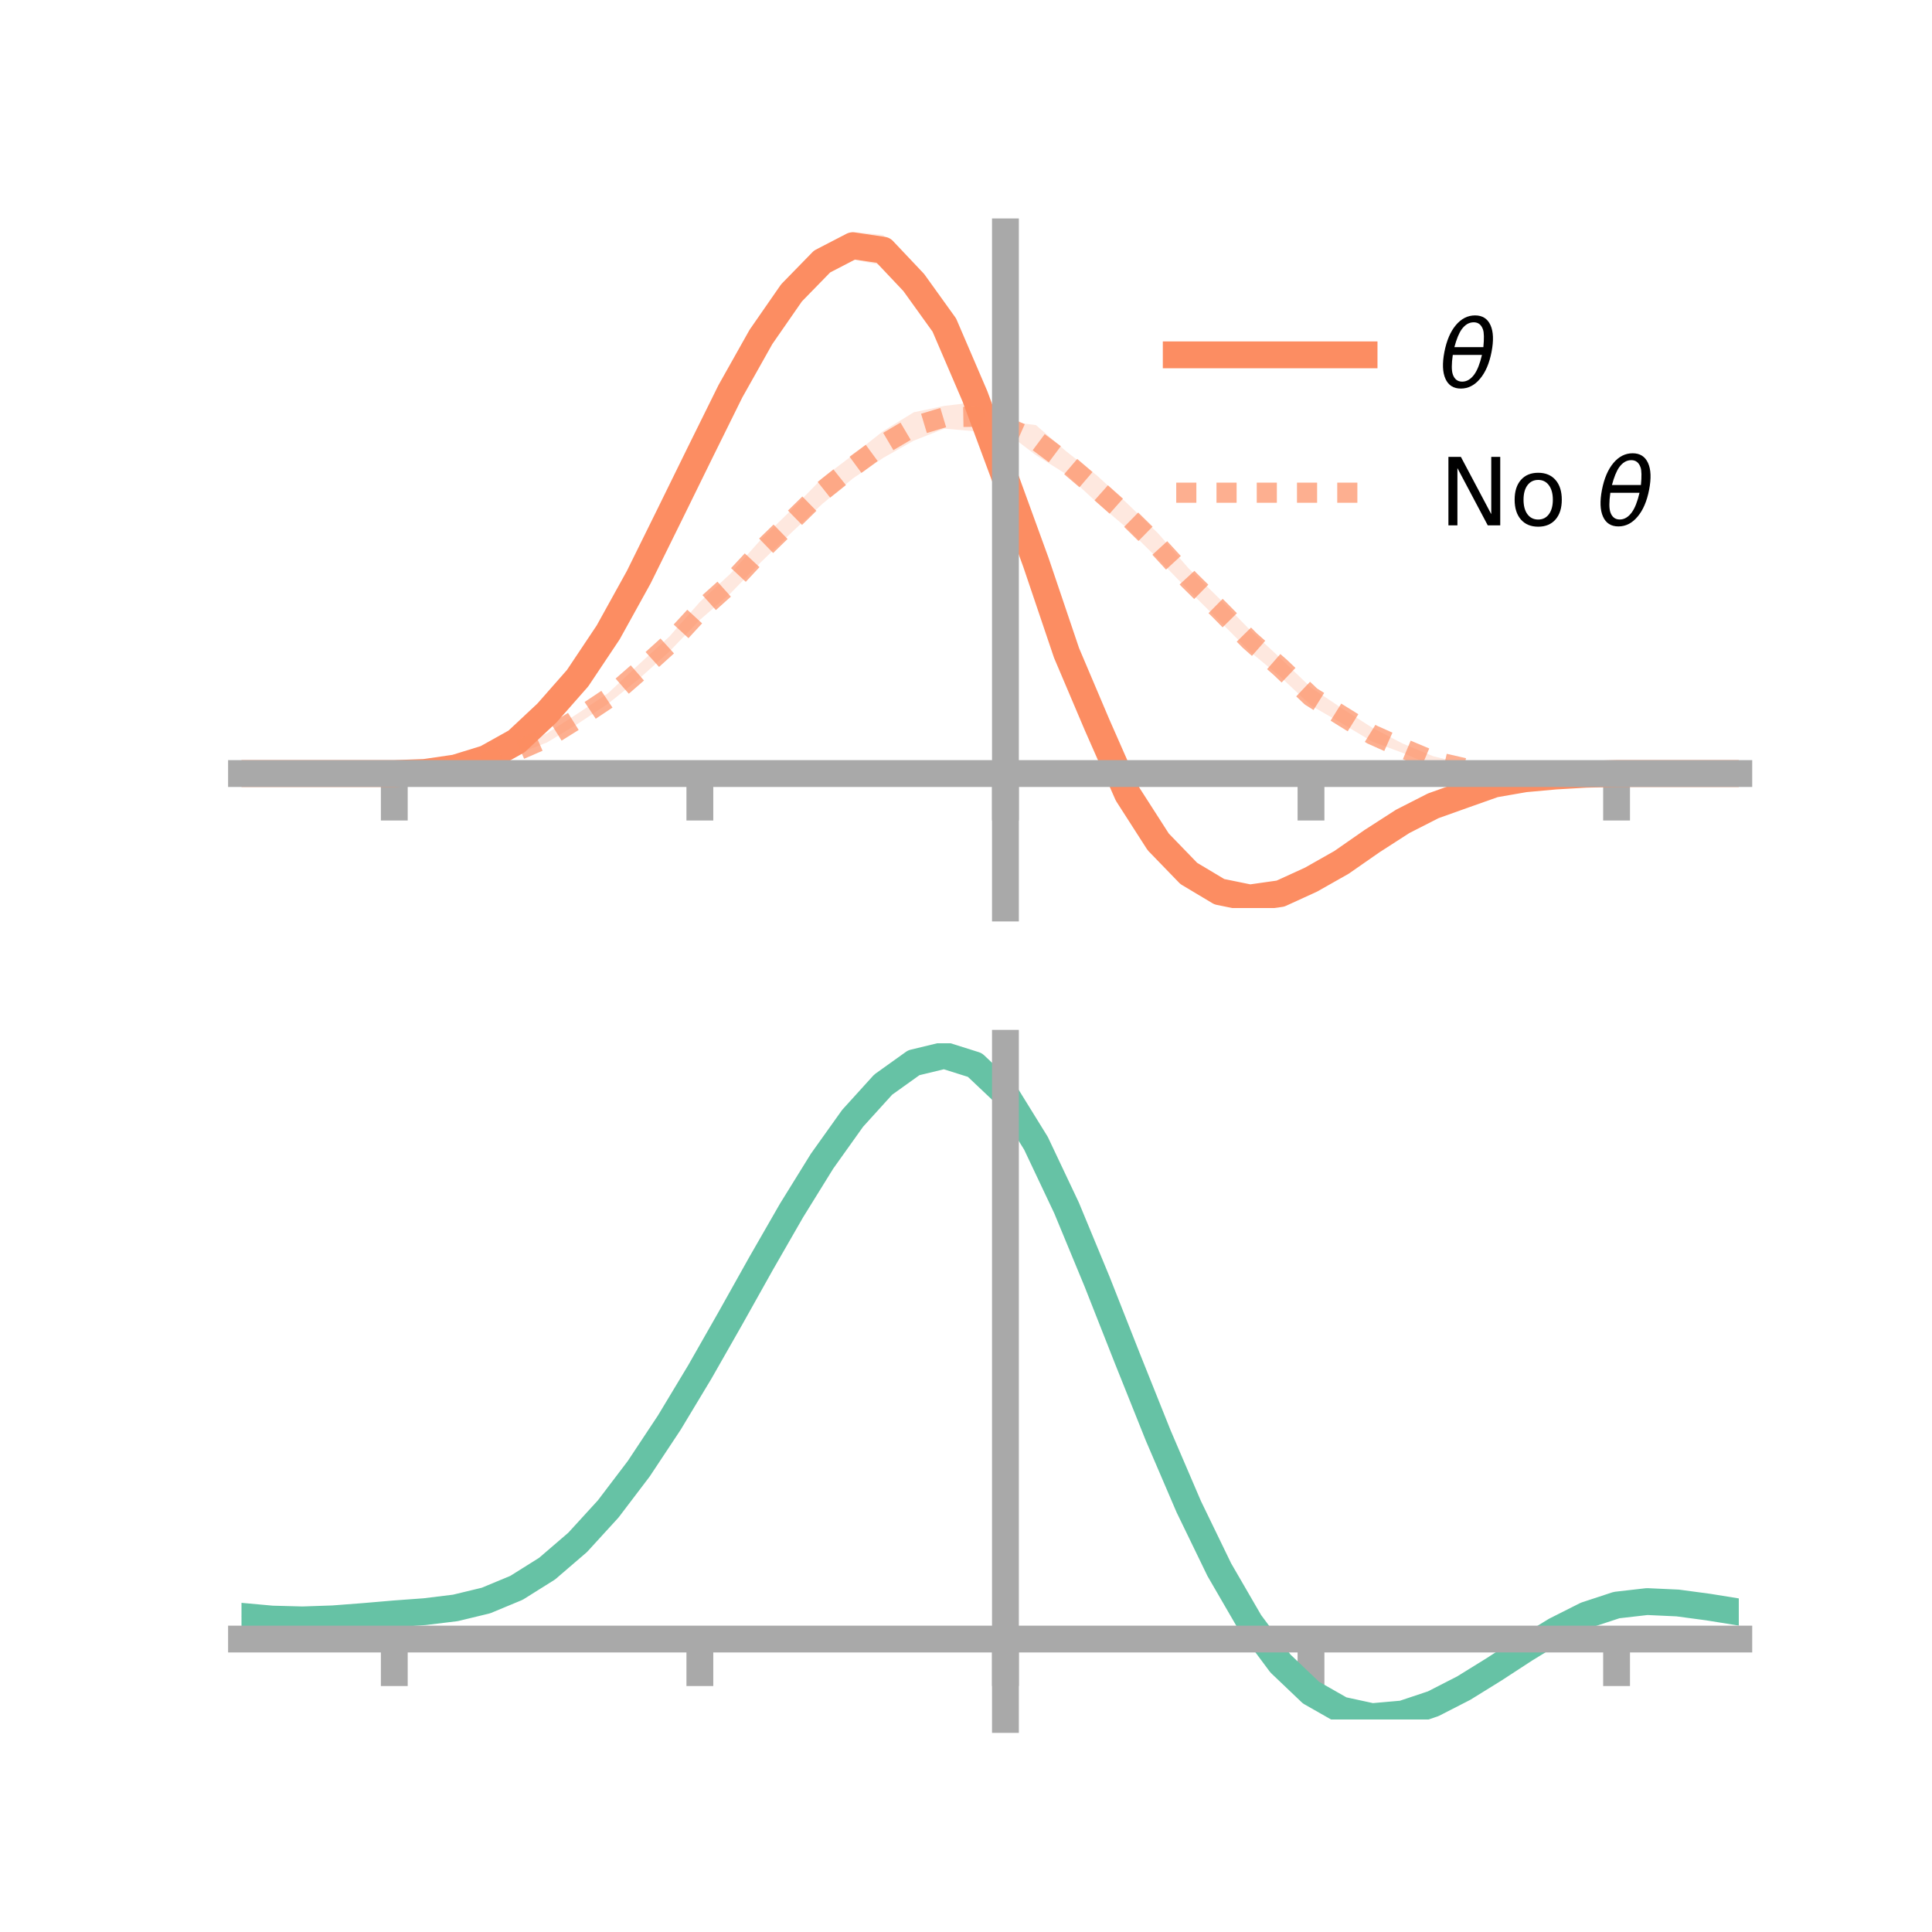 <?xml version="1.0" encoding="utf-8" standalone="no"?>
<!DOCTYPE svg PUBLIC "-//W3C//DTD SVG 1.1//EN"
  "http://www.w3.org/Graphics/SVG/1.1/DTD/svg11.dtd">
<!-- Created with matplotlib (https://matplotlib.org/) -->
<svg height="144pt" version="1.1" viewBox="0 0 144 144" width="144pt" xmlns="http://www.w3.org/2000/svg" xmlns:xlink="http://www.w3.org/1999/xlink">
 <defs>
  <style type="text/css">*{stroke-linecap:butt;stroke-linejoin:round;}</style>
 </defs>
 <g id="figure_1">
  <g id="patch_1">
   <path d="M 0 144 
L 144 144 
L 144 0 
L 0 0 
z
" style="fill:none;"/>
  </g>
  <g id="axes_1">
   <g id="patch_2">
    <path d="M 18 67.68 
L 129.6 67.68 
L 129.6 17.28 
L 18 17.28 
z
" style="fill:none;"/>
   </g>
   <g id="PolyCollection_1">
    <path clip-path="url(#p97f844df67)" d="M 18 57.656 
L 18 57.656 
L 20.278 57.656 
L 22.555 57.656 
L 24.833 57.656 
L 27.11 57.656 
L 29.388 57.655 
L 31.665 57.539 
L 33.943 57.154 
L 36.22 56.382 
L 38.498 55.076 
L 40.776 52.871 
L 43.053 50.144 
L 45.331 46.724 
L 47.608 42.488 
L 49.886 37.708 
L 52.163 32.941 
L 54.441 28.428 
L 56.718 24.213 
L 58.996 21.052 
L 61.273 18.612 
L 63.551 17.28 
L 65.829 17.514 
L 68.106 19.857 
L 70.384 23.059 
L 72.661 28.297 
L 74.939 35.346 
L 77.216 40.69 
L 79.494 47.548 
L 81.771 52.987 
L 84.049 58.179 
L 86.327 61.902 
L 88.604 64.23 
L 90.882 65.776 
L 93.159 66.178 
L 95.437 65.929 
L 97.714 64.827 
L 99.992 63.671 
L 102.269 62.22 
L 104.547 60.844 
L 106.824 59.687 
L 109.102 58.984 
L 111.38 58.257 
L 113.657 57.904 
L 115.935 57.759 
L 118.212 57.676 
L 120.49 57.655 
L 122.767 57.656 
L 125.045 57.656 
L 127.322 57.656 
L 129.6 57.656 
L 129.6 57.656 
L 129.6 57.656 
L 127.322 57.656 
L 125.045 57.656 
L 122.767 57.656 
L 120.49 57.656 
L 118.212 57.739 
L 115.935 57.922 
L 113.657 58.19 
L 111.38 58.626 
L 109.102 59.512 
L 106.824 60.436 
L 104.547 61.6 
L 102.269 63.157 
L 99.992 64.877 
L 97.714 66.301 
L 95.437 67.28 
L 93.159 67.68 
L 90.882 67.15 
L 88.604 65.972 
L 86.327 63.595 
L 84.049 60.22 
L 81.771 55.074 
L 79.494 49.786 
L 77.216 43.168 
L 74.939 35.988 
L 72.661 30.759 
L 70.384 25.396 
L 68.106 22.258 
L 65.829 19.78 
L 63.551 19.344 
L 61.273 20.373 
L 58.996 22.602 
L 56.718 26.01 
L 54.441 29.893 
L 52.163 34.596 
L 49.886 39.104 
L 47.608 43.554 
L 45.331 47.547 
L 43.053 50.947 
L 40.776 53.395 
L 38.498 55.454 
L 36.22 56.691 
L 33.943 57.326 
L 31.665 57.603 
L 29.388 57.656 
L 27.11 57.656 
L 24.833 57.656 
L 22.555 57.656 
L 20.278 57.656 
L 18 57.656 
z
" style="fill:#fc8d62;fill-opacity:0.2;"/>
   </g>
   <g id="PolyCollection_2">
    <path clip-path="url(#p97f844df67)" d="M 18 57.656 
L 18 57.656 
L 20.278 57.656 
L 22.555 57.656 
L 24.833 57.656 
L 27.11 57.656 
L 29.388 57.655 
L 31.665 57.538 
L 33.943 57.195 
L 36.22 56.619 
L 38.498 55.737 
L 40.776 54.651 
L 43.053 53.185 
L 45.331 51.661 
L 47.608 49.524 
L 49.886 47.448 
L 52.163 44.867 
L 54.441 42.76 
L 56.718 40.211 
L 58.996 37.996 
L 61.273 35.655 
L 63.551 33.928 
L 65.829 32.129 
L 68.106 30.729 
L 70.384 30.253 
L 72.661 29.979 
L 74.939 31.396 
L 77.216 31.686 
L 79.494 33.659 
L 81.771 35.449 
L 84.049 37.554 
L 86.327 39.762 
L 88.604 42.378 
L 90.882 44.614 
L 93.159 46.944 
L 95.437 49.058 
L 97.714 51.249 
L 99.992 52.776 
L 102.269 54.234 
L 104.547 55.419 
L 106.824 56.365 
L 109.102 56.918 
L 111.38 57.408 
L 113.657 57.616 
L 115.935 57.723 
L 118.212 57.674 
L 120.49 57.656 
L 122.767 57.656 
L 125.045 57.656 
L 127.322 57.656 
L 129.6 57.656 
L 129.6 57.656 
L 129.6 57.656 
L 127.322 57.656 
L 125.045 57.656 
L 122.767 57.656 
L 120.49 57.656 
L 118.212 57.74 
L 115.935 57.878 
L 113.657 57.94 
L 111.38 57.911 
L 109.102 57.567 
L 106.824 57.085 
L 104.547 56.116 
L 102.269 55.269 
L 99.992 53.904 
L 97.714 52.584 
L 95.437 50.448 
L 93.159 48.562 
L 90.882 46.272 
L 88.604 44.01 
L 86.327 41.67 
L 84.049 39.405 
L 81.771 37.465 
L 79.494 35.361 
L 77.216 33.923 
L 74.939 32.195 
L 72.661 32.142 
L 70.384 31.949 
L 68.106 32.842 
L 65.829 34.128 
L 63.551 35.674 
L 61.273 37.576 
L 58.996 39.689 
L 56.718 41.896 
L 54.441 44.229 
L 52.163 46.206 
L 49.886 48.567 
L 47.608 50.612 
L 45.331 52.442 
L 43.053 53.955 
L 40.776 55.336 
L 38.498 56.231 
L 36.22 56.957 
L 33.943 57.358 
L 31.665 57.606 
L 29.388 57.656 
L 27.11 57.656 
L 24.833 57.656 
L 22.555 57.656 
L 20.278 57.656 
L 18 57.656 
z
" style="fill:#fc8d62;fill-opacity:0.2;"/>
   </g>
   <g id="matplotlib.axis_1">
    <g id="xtick_1">
     <g id="line2d_1">
      <defs>
       <path d="M 0 0 
L 0 3.5 
" id="m0678c97fb2" style="stroke:#a9a9a9;stroke-width:2;"/>
      </defs>
      <g>
       <use style="fill:#a9a9a9;stroke:#a9a9a9;stroke-width:2;" x="29.388" xlink:href="#m0678c97fb2" y="57.656"/>
      </g>
     </g>
    </g>
    <g id="xtick_2">
     <g id="line2d_2">
      <g>
       <use style="fill:#a9a9a9;stroke:#a9a9a9;stroke-width:2;" x="52.163" xlink:href="#m0678c97fb2" y="57.656"/>
      </g>
     </g>
    </g>
    <g id="xtick_3">
     <g id="line2d_3">
      <g>
       <use style="fill:#a9a9a9;stroke:#a9a9a9;stroke-width:2;" x="74.939" xlink:href="#m0678c97fb2" y="57.656"/>
      </g>
     </g>
    </g>
    <g id="xtick_4">
     <g id="line2d_4">
      <g>
       <use style="fill:#a9a9a9;stroke:#a9a9a9;stroke-width:2;" x="97.714" xlink:href="#m0678c97fb2" y="57.656"/>
      </g>
     </g>
    </g>
    <g id="xtick_5">
     <g id="line2d_5">
      <g>
       <use style="fill:#a9a9a9;stroke:#a9a9a9;stroke-width:2;" x="120.49" xlink:href="#m0678c97fb2" y="57.656"/>
      </g>
     </g>
    </g>
   </g>
   <g id="matplotlib.axis_2"/>
   <g id="line2d_6">
    <path clip-path="url(#p97f844df67)" d="M 18 57.656 
L 20.278 57.656 
L 22.555 57.656 
L 24.833 57.656 
L 27.11 57.656 
L 29.388 57.655 
L 31.665 57.571 
L 33.943 57.24 
L 36.22 56.537 
L 38.498 55.265 
L 40.776 53.133 
L 43.053 50.545 
L 45.331 47.135 
L 47.608 43.021 
L 49.886 38.406 
L 52.163 33.768 
L 54.441 29.161 
L 56.718 25.111 
L 58.996 21.827 
L 61.273 19.492 
L 63.551 18.312 
L 65.829 18.647 
L 68.106 21.057 
L 70.384 24.227 
L 72.661 29.528 
L 74.939 35.667 
L 77.216 41.929 
L 79.494 48.667 
L 81.771 54.03 
L 84.049 59.2 
L 86.327 62.749 
L 88.604 65.101 
L 90.882 66.463 
L 93.159 66.929 
L 95.437 66.605 
L 97.714 65.564 
L 99.992 64.274 
L 102.269 62.689 
L 104.547 61.222 
L 106.824 60.061 
L 109.102 59.248 
L 111.38 58.442 
L 113.657 58.047 
L 115.935 57.841 
L 118.212 57.708 
L 120.49 57.656 
L 122.767 57.656 
L 125.045 57.656 
L 127.322 57.656 
L 129.6 57.656 
" style="fill:none;stroke:#fc8d62;stroke-linecap:square;stroke-width:2;"/>
   </g>
   <g id="line2d_7">
    <path clip-path="url(#p97f844df67)" d="M 18 57.656 
L 20.278 57.656 
L 22.555 57.656 
L 24.833 57.656 
L 27.11 57.656 
L 29.388 57.655 
L 31.665 57.572 
L 33.943 57.277 
L 36.22 56.788 
L 38.498 55.984 
L 40.776 54.993 
L 43.053 53.57 
L 45.331 52.052 
L 47.608 50.068 
L 49.886 48.007 
L 52.163 45.537 
L 54.441 43.494 
L 56.718 41.053 
L 58.996 38.842 
L 61.273 36.615 
L 63.551 34.801 
L 65.829 33.129 
L 68.106 31.785 
L 70.384 31.101 
L 72.661 31.06 
L 74.939 31.795 
L 77.216 32.805 
L 79.494 34.51 
L 81.771 36.457 
L 84.049 38.48 
L 86.327 40.716 
L 88.604 43.194 
L 90.882 45.443 
L 93.159 47.753 
L 95.437 49.753 
L 97.714 51.917 
L 99.992 53.34 
L 102.269 54.751 
L 104.547 55.767 
L 106.824 56.725 
L 109.102 57.243 
L 111.38 57.66 
L 113.657 57.778 
L 115.935 57.801 
L 118.212 57.707 
L 120.49 57.656 
L 122.767 57.656 
L 125.045 57.656 
L 127.322 57.656 
L 129.6 57.656 
" style="fill:none;stroke:#fc8d62;stroke-dasharray:1.5,1.5;stroke-dashoffset:0;stroke-opacity:0.7;stroke-width:1.5;"/>
   </g>
   <g id="patch_3">
    <path d="M 74.939 67.68 
L 74.939 17.28 
" style="fill:none;stroke:#a9a9a9;stroke-linecap:square;stroke-linejoin:miter;stroke-width:2;"/>
   </g>
   <g id="patch_4">
    <path d="M 129.6 67.68 
L 129.6 17.28 
" style="fill:none;"/>
   </g>
   <g id="patch_5">
    <path d="M 18 57.656 
L 129.6 57.656 
" style="fill:none;stroke:#a9a9a9;stroke-linecap:square;stroke-linejoin:miter;stroke-width:2;"/>
   </g>
   <g id="patch_6">
    <path d="M 18 17.28 
L 129.6 17.28 
" style="fill:none;"/>
   </g>
   <g id="legend_1">
    <g id="line2d_8">
     <path d="M 87.67 26.449 
L 101.67 26.449 
" style="fill:none;stroke:#fc8d62;stroke-linecap:square;stroke-width:2;"/>
    </g>
    <g id="line2d_9"/>
    <g id="text_1">
     <!-- $\theta$ -->
     <g transform="translate(107.27 28.899)scale(0.07 -0.07)">
      <defs>
       <path d="M 45.516 34.672 
L 14.453 34.672 
Q 12.359 20.062 14.5 13.875 
Q 17.188 6.25 24.469 6.25 
Q 31.781 6.25 37.359 13.922 
Q 42.234 20.656 45.516 34.672 
z
M 47.016 42.969 
Q 48.344 56.844 46.625 61.719 
Q 43.953 69.438 36.766 69.438 
Q 29.297 69.438 23.828 61.812 
Q 19.531 55.672 16.156 42.969 
z
M 38.188 76.766 
Q 49.906 76.766 54.594 66.406 
Q 59.281 56.109 55.719 37.844 
Q 52.203 19.625 43.453 9.281 
Q 34.766 -1.125 23.047 -1.125 
Q 11.281 -1.125 6.641 9.281 
Q 2 19.625 5.516 37.844 
Q 9.078 56.109 17.719 66.406 
Q 26.422 76.766 38.188 76.766 
z
" id="DejaVuSans-Oblique-952"/>
      </defs>
      <use transform="translate(0 0.234)" xlink:href="#DejaVuSans-Oblique-952"/>
     </g>
    </g>
    <g id="line2d_10">
     <path d="M 87.67 36.724 
L 101.67 36.724 
" style="fill:none;stroke:#fc8d62;stroke-dasharray:1.5,1.5;stroke-dashoffset:0;stroke-opacity:0.7;stroke-width:1.5;"/>
    </g>
    <g id="line2d_11"/>
    <g id="text_2">
     <!-- No $\theta$ -->
     <g transform="translate(107.27 39.174)scale(0.07 -0.07)">
      <defs>
       <path d="M 9.812 72.906 
L 23.094 72.906 
L 55.422 11.922 
L 55.422 72.906 
L 64.984 72.906 
L 64.984 0 
L 51.703 0 
L 19.391 60.984 
L 19.391 0 
L 9.812 0 
z
" id="DejaVuSans-78"/>
       <path d="M 30.609 48.391 
Q 23.391 48.391 19.188 42.75 
Q 14.984 37.109 14.984 27.297 
Q 14.984 17.484 19.156 11.844 
Q 23.344 6.203 30.609 6.203 
Q 37.797 6.203 41.984 11.859 
Q 46.188 17.531 46.188 27.297 
Q 46.188 37.016 41.984 42.703 
Q 37.797 48.391 30.609 48.391 
z
M 30.609 56 
Q 42.328 56 49.016 48.375 
Q 55.719 40.766 55.719 27.297 
Q 55.719 13.875 49.016 6.219 
Q 42.328 -1.422 30.609 -1.422 
Q 18.844 -1.422 12.172 6.219 
Q 5.516 13.875 5.516 27.297 
Q 5.516 40.766 12.172 48.375 
Q 18.844 56 30.609 56 
z
" id="DejaVuSans-111"/>
       <path id="DejaVuSans-32"/>
      </defs>
      <use transform="translate(0 0.234)" xlink:href="#DejaVuSans-78"/>
      <use transform="translate(74.805 0.234)" xlink:href="#DejaVuSans-111"/>
      <use transform="translate(135.986 0.234)" xlink:href="#DejaVuSans-32"/>
      <use transform="translate(167.773 0.234)" xlink:href="#DejaVuSans-Oblique-952"/>
     </g>
    </g>
   </g>
  </g>
  <g id="axes_2">
   <g id="patch_7">
    <path d="M 18 128.16 
L 129.6 128.16 
L 129.6 77.76 
L 18 77.76 
z
" style="fill:none;"/>
   </g>
   <g id="PolyCollection_3">
    <path clip-path="url(#p5c34926768)" d="M 18 120.508 
L 18 120.432 
L 20.278 120.647 
L 22.555 120.708 
L 24.833 120.622 
L 27.11 120.438 
L 29.388 120.236 
L 31.665 120.063 
L 33.943 119.78 
L 36.22 119.223 
L 38.498 118.267 
L 40.776 116.818 
L 43.053 114.825 
L 45.331 112.281 
L 47.608 109.216 
L 49.886 105.7 
L 52.163 101.833 
L 54.441 97.745 
L 56.718 93.589 
L 58.996 89.541 
L 61.273 85.789 
L 63.551 82.533 
L 65.829 79.975 
L 68.106 78.318 
L 70.384 77.76 
L 72.661 78.49 
L 74.939 80.677 
L 77.216 84.411 
L 79.494 89.292 
L 81.771 94.87 
L 84.049 100.729 
L 86.327 106.503 
L 88.604 111.891 
L 90.882 116.659 
L 93.159 120.642 
L 95.437 123.744 
L 97.714 125.934 
L 99.992 127.24 
L 102.269 127.739 
L 104.547 127.544 
L 106.824 126.795 
L 109.102 125.646 
L 111.38 124.26 
L 113.657 122.801 
L 115.935 121.427 
L 118.212 120.293 
L 120.49 119.549 
L 122.767 119.292 
L 125.045 119.402 
L 127.322 119.718 
L 129.6 120.097 
L 129.6 120.2 
L 129.6 120.2 
L 127.322 119.846 
L 125.045 119.551 
L 122.767 119.453 
L 120.49 119.717 
L 118.212 120.471 
L 115.935 121.632 
L 113.657 123.05 
L 111.38 124.559 
L 109.102 125.993 
L 106.824 127.179 
L 104.547 127.952 
L 102.269 128.16 
L 99.992 127.67 
L 97.714 126.383 
L 95.437 124.235 
L 93.159 121.21 
L 90.882 117.34 
L 88.604 112.714 
L 86.327 107.487 
L 84.049 101.882 
L 81.771 96.19 
L 79.494 90.766 
L 77.216 86.019 
L 74.939 82.387 
L 72.661 80.265 
L 70.384 79.561 
L 68.106 80.103 
L 65.829 81.705 
L 63.551 84.17 
L 61.273 87.303 
L 58.996 90.905 
L 56.718 94.786 
L 54.441 98.764 
L 52.163 102.673 
L 49.886 106.368 
L 47.608 109.727 
L 45.331 112.657 
L 43.053 115.097 
L 40.776 117.018 
L 38.498 118.427 
L 36.22 119.364 
L 33.943 119.909 
L 31.665 120.183 
L 29.388 120.345 
L 27.11 120.532 
L 24.833 120.696 
L 22.555 120.766 
L 20.278 120.706 
L 18 120.508 
z
" style="fill:#66c2a5;fill-opacity:0.2;"/>
   </g>
   <g id="matplotlib.axis_3">
    <g id="xtick_6">
     <g id="line2d_12">
      <g>
       <use style="fill:#a9a9a9;stroke:#a9a9a9;stroke-width:2;" x="29.388" xlink:href="#m0678c97fb2" y="122.166"/>
      </g>
     </g>
    </g>
    <g id="xtick_7">
     <g id="line2d_13">
      <g>
       <use style="fill:#a9a9a9;stroke:#a9a9a9;stroke-width:2;" x="52.163" xlink:href="#m0678c97fb2" y="122.166"/>
      </g>
     </g>
    </g>
    <g id="xtick_8">
     <g id="line2d_14">
      <g>
       <use style="fill:#a9a9a9;stroke:#a9a9a9;stroke-width:2;" x="74.939" xlink:href="#m0678c97fb2" y="122.166"/>
      </g>
     </g>
    </g>
    <g id="xtick_9">
     <g id="line2d_15">
      <g>
       <use style="fill:#a9a9a9;stroke:#a9a9a9;stroke-width:2;" x="97.714" xlink:href="#m0678c97fb2" y="122.166"/>
      </g>
     </g>
    </g>
    <g id="xtick_10">
     <g id="line2d_16">
      <g>
       <use style="fill:#a9a9a9;stroke:#a9a9a9;stroke-width:2;" x="120.49" xlink:href="#m0678c97fb2" y="122.166"/>
      </g>
     </g>
    </g>
   </g>
   <g id="matplotlib.axis_4"/>
   <g id="line2d_17">
    <path clip-path="url(#p5c34926768)" d="M 18 120.47 
L 20.278 120.677 
L 22.555 120.737 
L 24.833 120.659 
L 27.11 120.485 
L 29.388 120.29 
L 31.665 120.123 
L 33.943 119.844 
L 36.22 119.294 
L 38.498 118.347 
L 40.776 116.918 
L 43.053 114.961 
L 45.331 112.469 
L 47.608 109.472 
L 49.886 106.034 
L 52.163 102.253 
L 54.441 98.254 
L 56.718 94.188 
L 58.996 90.223 
L 61.273 86.546 
L 63.551 83.351 
L 65.829 80.84 
L 68.106 79.211 
L 70.384 78.66 
L 72.661 79.378 
L 74.939 81.532 
L 77.216 85.215 
L 79.494 90.029 
L 81.771 95.53 
L 84.049 101.306 
L 86.327 106.995 
L 88.604 112.302 
L 90.882 116.999 
L 93.159 120.926 
L 95.437 123.99 
L 97.714 126.158 
L 99.992 127.455 
L 102.269 127.949 
L 104.547 127.748 
L 106.824 126.987 
L 109.102 125.82 
L 111.38 124.41 
L 113.657 122.925 
L 115.935 121.53 
L 118.212 120.382 
L 120.49 119.633 
L 122.767 119.372 
L 125.045 119.477 
L 127.322 119.782 
L 129.6 120.149 
" style="fill:none;stroke:#66c2a5;stroke-linecap:square;stroke-width:2;"/>
   </g>
   <g id="patch_8">
    <path d="M 74.939 128.16 
L 74.939 77.76 
" style="fill:none;stroke:#a9a9a9;stroke-linecap:square;stroke-linejoin:miter;stroke-width:2;"/>
   </g>
   <g id="patch_9">
    <path d="M 129.6 128.16 
L 129.6 77.76 
" style="fill:none;"/>
   </g>
   <g id="patch_10">
    <path d="M 18 122.166 
L 129.6 122.166 
" style="fill:none;stroke:#a9a9a9;stroke-linecap:square;stroke-linejoin:miter;stroke-width:2;"/>
   </g>
   <g id="patch_11">
    <path d="M 18 77.76 
L 129.6 77.76 
" style="fill:none;"/>
   </g>
  </g>
 </g>
 <defs>
  <clipPath id="p97f844df67">
   <rect height="50.4" width="111.6" x="18" y="17.28"/>
  </clipPath>
  <clipPath id="p5c34926768">
   <rect height="50.4" width="111.6" x="18" y="77.76"/>
  </clipPath>
 </defs>
</svg>
